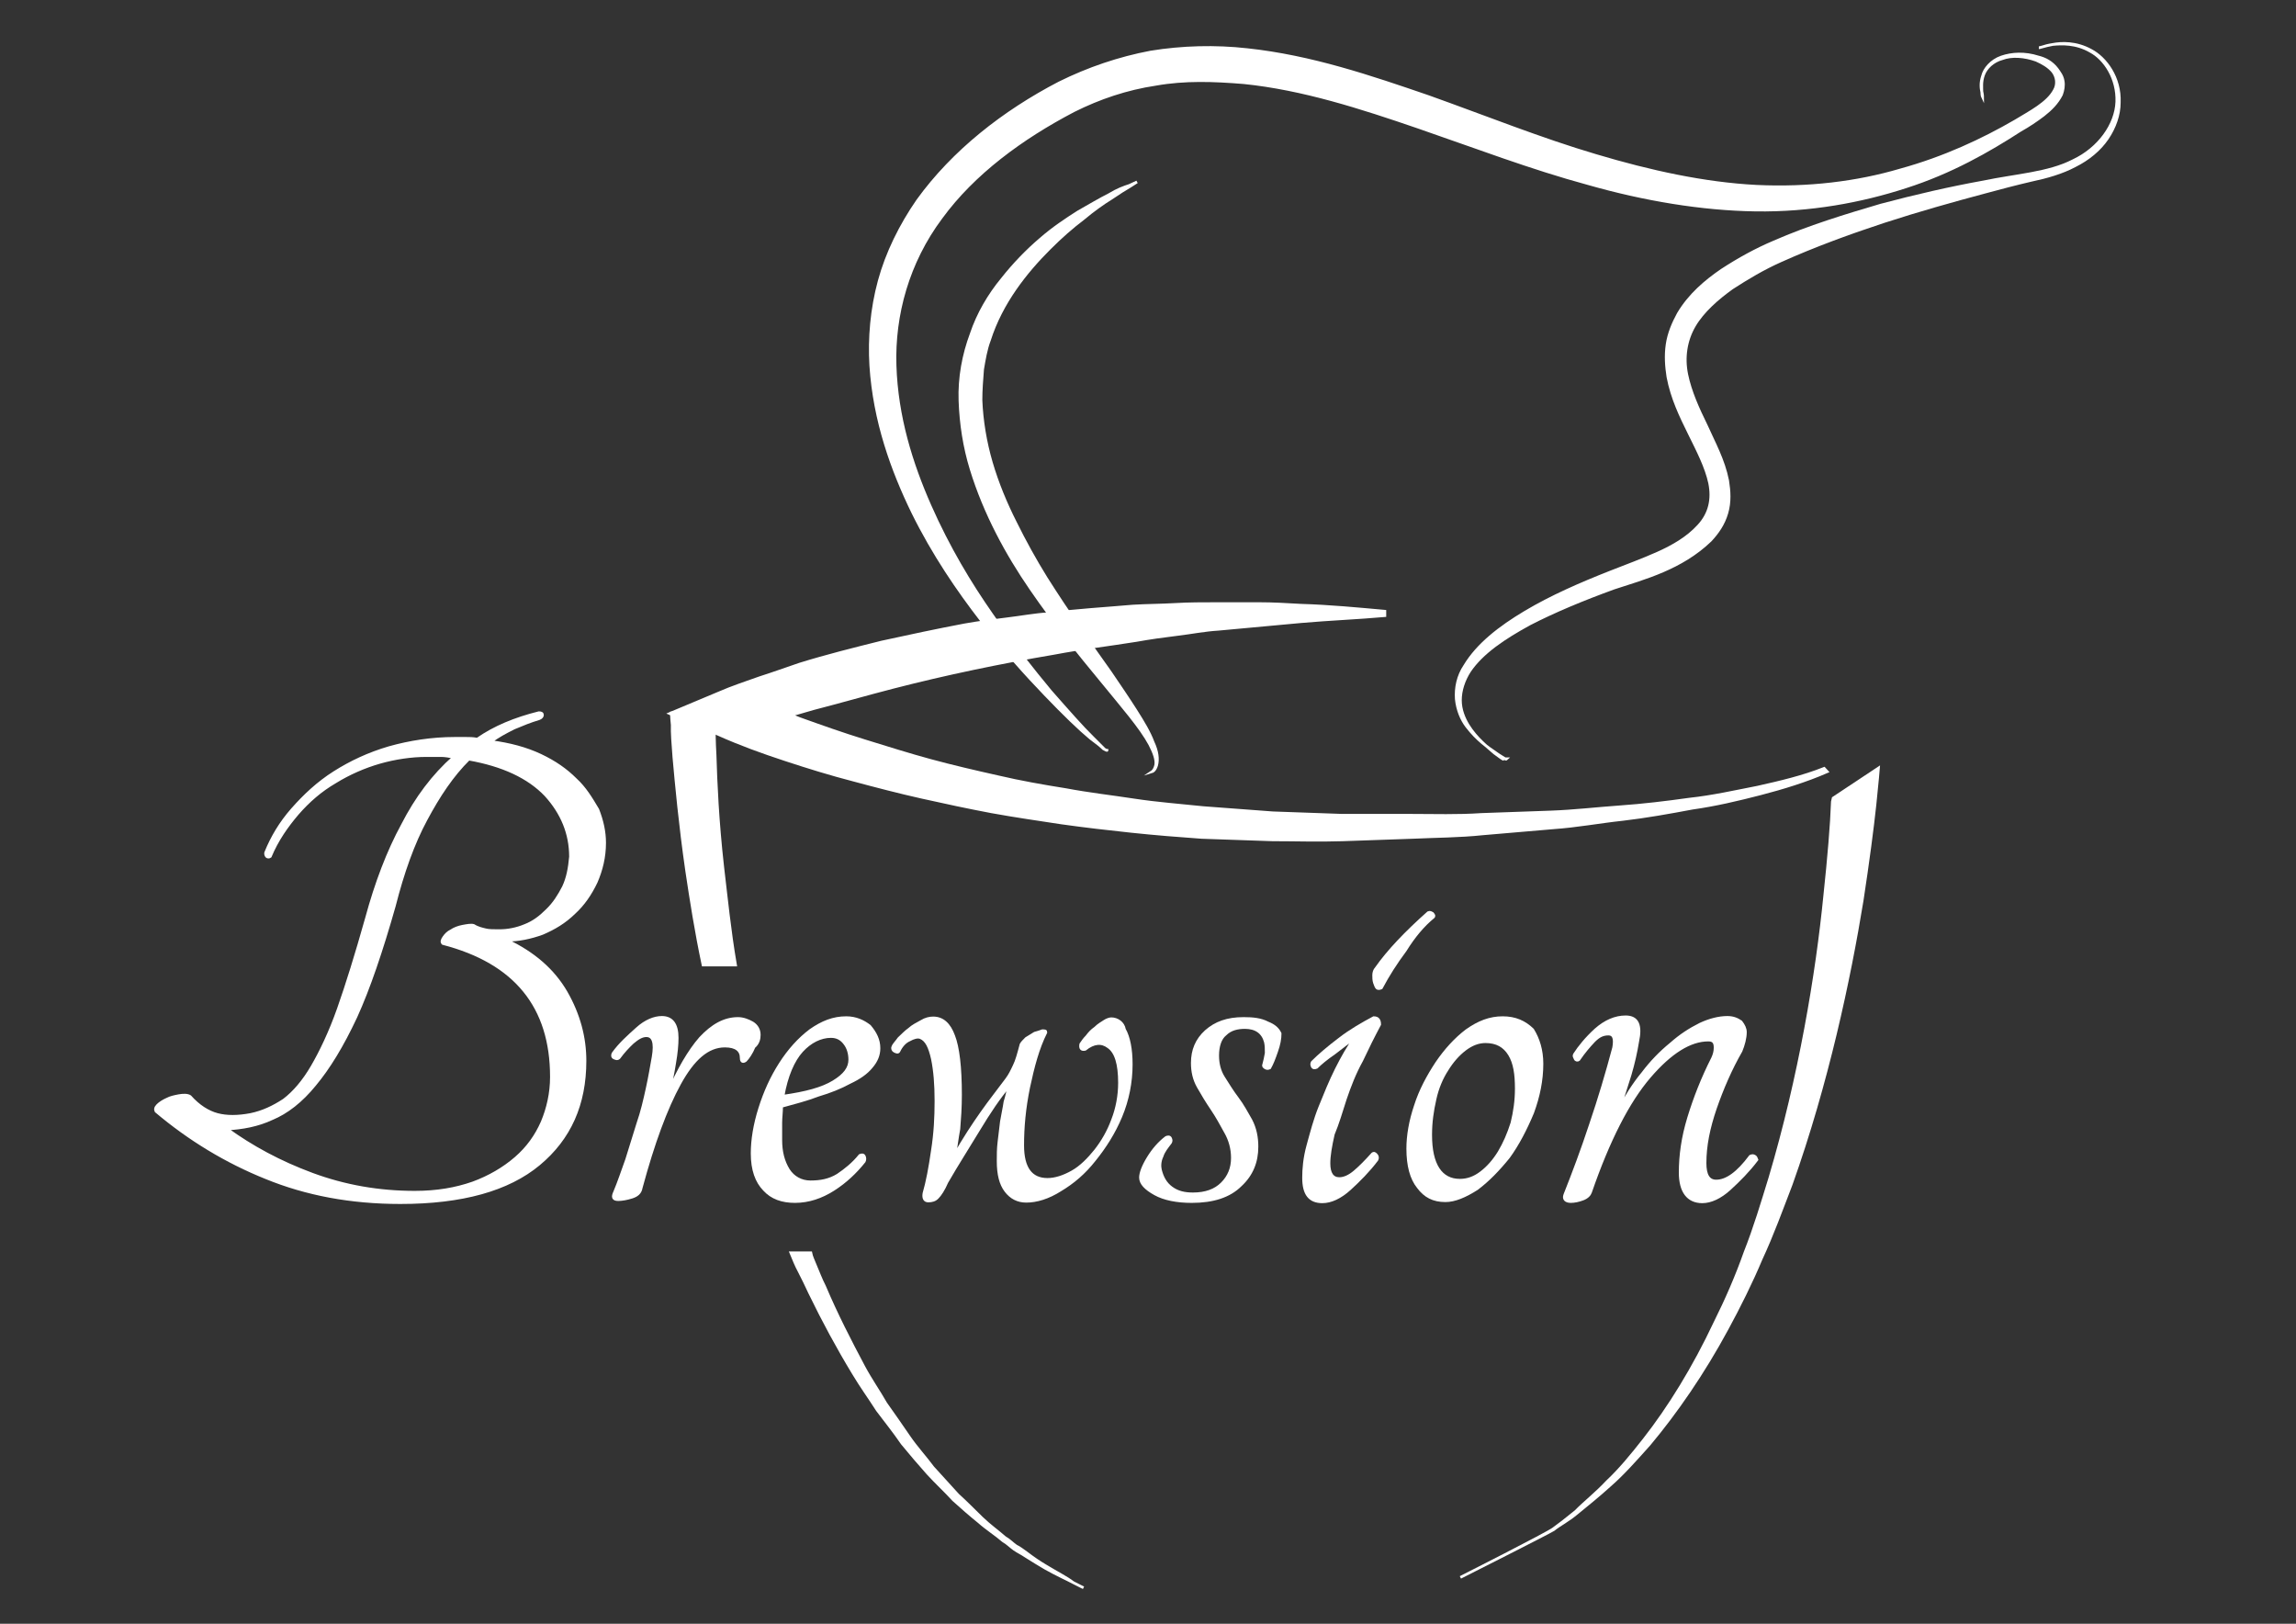 <?xml version="1.0" encoding="utf-8"?>
<!-- Generator: Adobe Illustrator 18.0.0, SVG Export Plug-In . SVG Version: 6.00 Build 0)  -->
<!DOCTYPE svg PUBLIC "-//W3C//DTD SVG 1.1//EN" "http://www.w3.org/Graphics/SVG/1.1/DTD/svg11.dtd">
<svg version="1.1" id="Layer_1" xmlns="http://www.w3.org/2000/svg" xmlns:xlink="http://www.w3.org/1999/xlink" x="0px" y="0px"
	 viewBox="0 0 841.9 595.3" enable-background="new 0 0 841.9 595.3" xml:space="preserve">
<rect x="0" y="0" width="841.9" height="595.3" fill="#333333" stroke="none"/>
<g id="Layer_4">
</g>
<g id="Layer_3">
</g>
<g id="Layer_1_1_">
	
		<linearGradient id="SVGID_1_" gradientUnits="userSpaceOnUse" x1="93.4" y1="535.08" x2="93.4" y2="535.08" gradientTransform="matrix(3.133 0 0 -3.133 40.279 1865.044)">
		<stop  offset="0" style="stop-color:#F7941E"/>
		<stop  offset="0.341" style="stop-color:#BD7428"/>
		<stop  offset="0.779" style="stop-color:#87572A"/>
		<stop  offset="1" style="stop-color:#754C29"/>
	</linearGradient>
	<path fill="url(#SVGID_1_)" d="M332.9,188.6"/>
	
		<linearGradient id="SVGID_2_" gradientUnits="userSpaceOnUse" x1="201.2" y1="552.48" x2="201.2" y2="552.48" gradientTransform="matrix(3.133 0 0 -3.133 40.279 1865.044)">
		<stop  offset="0" style="stop-color:#F7941E"/>
		<stop  offset="0.341" style="stop-color:#BD7428"/>
		<stop  offset="0.779" style="stop-color:#87572A"/>
		<stop  offset="1" style="stop-color:#754C29"/>
	</linearGradient>
	<path fill="url(#SVGID_2_)" d="M670.6,134.1"/>
	<path fill="#FFFFFF" stroke="#FFFFFF" stroke-miterlimit="10" d="M672.2,292.6c0,0,0,0-0.3,1.3c-0.3,8.5-1.3,20.4-2.8,34.5
		c-2.8,28.5-9.1,66.4-20.1,103.4c-2.8,9.1-5.6,18.5-9.1,27.3c-3.1,8.8-6.9,17.5-11,25.7c-7.8,16.6-16.9,31.3-26,42.9
		c-4.7,6-9.1,11.3-13.5,15.4c-4.1,4.4-8.5,7.8-11.6,11c-3.4,2.8-6.3,5-8.1,6.3c-1.9,1.6-34.2,17.9-34.2,17.9s32.3-16.3,34.2-17.5
		c1.9-1.6,5-3.1,8.5-6c3.4-2.8,7.8-6.3,12.2-10.3c4.7-4.1,9.4-9.4,14.4-15c9.7-11.6,19.7-26,28.5-42.3c4.4-8.1,8.8-16.9,12.5-25.7
		c4.1-8.8,7.5-18.2,11-27.3c13.2-37,21.3-75.2,26-104c2.2-14.4,3.8-26.6,4.7-35.1s1.3-13.5,1.3-13.5L672.2,292.6z"/>
	<path fill="#FFFFFF" stroke="#FFFFFF" stroke-miterlimit="10" d="M670,282.9c-7.8,3.4-16.3,6-24.4,8.1c-8.5,2.2-16.6,4.1-25.1,5.3
		c-8.5,1.6-16.9,3.1-25.4,4.1c-8.5,0.9-16.9,2.5-25.7,3.1l-25.7,2.2c-8.5,0.9-17.2,0.9-25.7,1.3l-25.7,0.9c-8.8,0.3-17.2,0-25.7,0
		l-26-0.9c-8.5-0.6-17.2-1.3-25.7-2.2s-17.2-1.9-25.7-3.1c-8.5-1.3-16.9-2.5-25.7-4.1c-8.5-1.6-16.9-3.4-25.4-5.3
		s-16.9-4.1-25.1-6.3c-8.5-2.2-16.6-4.7-25.1-7.5c-8.5-2.8-16.3-5.6-24.8-9.4l-17.5-7.5l17.9-7.5c5-2.2,10-3.8,15-5.6
		c5-1.6,10-3.4,14.7-5c10-3.1,20.1-5.6,30.1-8.1c10-2.2,20.4-4.4,30.4-6.3c5-0.9,10.3-1.6,15.4-2.2s10.3-1.6,15.4-1.9
		c10.3-1.3,20.7-1.9,31-2.8c5-0.3,10.3-0.3,15.4-0.6c5-0.3,10.3-0.3,15.4-0.3h15.4c5,0,10.3,0.3,15.4,0.6
		c10.3,0.3,20.7,1.3,30.7,2.2v1.6c-10.3,0.9-20.4,1.3-30.7,2.2c-10,0.9-20.4,1.9-30.4,2.8c-5,0.3-10,1.3-15,1.9
		c-5,0.6-10,1.3-15,2.2c-10,1.6-20.1,2.8-30.1,4.7c-20.1,3.4-39.8,7.5-59.2,12.5c-9.7,2.5-19.4,5.3-29.1,7.8
		c-4.7,1.3-9.7,2.8-14.4,4.4s-9.7,3.1-13.8,5l0.3-15.4c7.2,3.4,15,6.6,22.9,9.7c7.8,2.8,15.7,5.6,23.8,8.1s16,5,24.1,7.2
		c8.1,2.2,16.3,4.1,24.8,6c8.1,1.9,16.6,3.4,24.8,4.7c8.5,1.6,16.6,2.5,25.1,3.8s16.9,1.9,25.4,2.8l25.4,1.9
		c8.5,0.3,17.2,0.6,25.4,0.9h25.4c8.5,0,16.9,0.3,25.7-0.3l25.4-0.9c8.5-0.3,16.9-1.3,25.4-1.9c8.5-0.6,16.9-1.6,25.4-2.8
		c8.5-0.9,16.9-2.8,25.1-4.4c8.5-1.9,16.6-3.8,24.4-6.9L670,282.9z"/>
	<g>
		<path fill="#FFFFFF" stroke="#FFFFFF" stroke-miterlimit="10" d="M247.1,277.6c0.9,10,2.2,24.4,4.7,41.7c1.6,10.7,3.4,22.2,6,34.5
			h11.6h0.3c-2.2-12.8-3.4-25.1-4.7-36c-1.9-16.9-2.5-31-2.8-41c-0.3-5-0.3-8.8-0.3-11.6c0-2.5,0-4.1,0-4.1l-15.7,0.3
			c0,0,0,1.6,0.3,4.4C246.4,268.5,246.7,272.6,247.1,277.6z"/>
		<path fill="#FFFFFF" stroke="#FFFFFF" stroke-miterlimit="10" d="M383.3,574c-2.2-1.3-4.4-2.8-6.9-4.7c-1.3-0.9-2.5-1.9-3.8-2.5
			c-1.3-0.9-2.5-2.2-4.1-3.1c-2.5-2.2-5.6-4.4-8.5-7.2s-5.6-5.6-8.8-8.5c-2.8-3.1-6-6.6-9.1-10c-2.8-3.8-6-7.2-8.8-11.3
			c-2.8-4.1-5.6-8.1-8.5-12.2c-2.5-4.4-5.6-8.8-8.1-13.5c-5-9.4-10-19.1-14.4-29.5c-1.3-2.5-2.2-5-3.4-7.8c-0.6-1.6-1.3-2.8-1.6-4.4
			H290c0.9,2.2,1.9,4.7,3.1,6.9c1.3,2.5,2.5,5,3.8,7.8c5,10.3,10.3,20.1,16,29.5c2.8,4.7,6,9.1,8.8,13.5c3.1,4.1,6.3,8.1,9.1,12.2
			c3.1,3.8,6.3,7.5,9.4,11c3.1,3.4,6.6,6.6,9.4,9.7c3.1,2.8,6.3,5.6,9.4,8.1c2.8,2.5,6.3,4.7,8.8,6.9c1.6,0.9,2.8,2.2,4.1,3.1
			c1.3,0.9,2.8,1.6,4.1,2.5c2.5,1.6,5,3.1,7.2,4.4c4.4,2.5,8.1,4.1,10.3,5.3c2.5,1.3,3.8,1.9,3.8,1.9s-1.3-0.6-3.8-1.9
			C391.2,578.4,387.4,576.5,383.3,574z"/>
	</g>
	<path fill="#FFFFFF" stroke="#FFFFFF" stroke-miterlimit="10" d="M405.9,275.1L405.9,275.1C405.9,275.4,405.9,275.4,405.9,275.1
		C405.9,275.4,405.9,275.4,405.9,275.1c-0.3,0-0.6-0.3-1.3-0.6c-0.9-0.9-2.5-2.2-4.7-3.8c-4.1-3.4-9.7-8.8-16.6-16s-15-16-23.5-27.3
		c-8.5-11-17.5-24.1-25.1-39.5c-7.5-15.4-14.1-33.5-15.4-53.9c-0.6-10,0.3-20.7,3.1-31c2.8-10.3,7.8-20.4,14.1-29.5
		C349.5,55.5,368,41,388.4,30.4c10.7-5.3,21.9-9.1,33.5-11.3c11.6-1.9,23.8-2.2,35.4-0.9c23.5,2.5,45.4,10,66.4,17.2
		c21,7.5,41.4,15.7,61.4,21.6c20.1,6,39.8,10.3,58.9,11.3c19.1,0.9,37-1.3,52.9-6c16-4.4,30.1-11,42-17.9
		c5.6-3.4,11.9-6.6,14.4-11.3c1.3-2.2,0.9-5-0.6-6.9c-1.6-1.9-3.8-3.1-6-4.1c-4.4-1.6-9.1-1.9-12.5-0.6c-3.4,0.9-6,3.4-6.9,6
		c-0.9,2.5-0.6,4.7-0.6,6c0.3,1.3,0.3,2.2,0.3,2.2s-0.3-0.6-0.3-1.9c-0.3-1.3-0.6-3.4,0.3-6c0.6-2.5,3.1-5.6,6.9-6.9
		c3.8-1.3,8.5-1.6,13.5,0c2.5,0.6,5,1.9,6.9,4.4c0.9,1.3,1.9,2.5,2.2,4.4c0.3,1.6,0,3.4-0.6,5c-1.6,3.1-3.8,5.3-6.6,7.5
		c-2.5,1.9-5.3,3.8-8.5,5.6c-11.6,7.5-25.4,15.4-42,20.7c-16.3,5.3-35.1,8.8-55.1,8.5c-19.7-0.3-40.7-3.8-61.4-9.7
		c-20.7-5.6-41.4-13.5-62.3-20.7c-21-7.2-42.3-14.1-63.9-16.3c-11-0.9-21.6-1.3-32.3,0.6c-10.7,1.6-20.7,5-30.1,9.7
		c-19.1,10-36.7,22.9-48.6,39.2c-12.2,16.3-17.5,35.7-16.9,54.2c0.6,18.8,6,36,12.8,51.4s14.7,28.5,22.6,39.8
		c7.8,11.3,15.4,20.7,21.6,28.2c6.6,7.5,11.6,13.2,15.4,16.9c1.9,1.9,3.4,3.4,4.4,4.4C405.3,274.8,405.6,275.1,405.9,275.1
		C405.9,275.4,405.9,275.4,405.9,275.1L405.9,275.1z"/>
	<path fill="#FFFFFF" stroke="#FFFFFF" stroke-miterlimit="10" d="M422.5,282.9c0,0,0.9-0.6,1.3-2.5c0.3-1.9-0.6-4.4-2.2-7.5
		c-3.4-6.3-10-13.8-17.9-23.5c-7.8-9.4-16.9-20.7-25.7-33.5c-8.8-12.8-16.9-27.6-21.9-43.9c-2.5-8.1-3.8-16.6-4.1-25.1
		c-0.3-8.5,1.3-16.9,4.1-24.4c2.5-7.5,6.6-14.4,11.3-20.1c4.4-5.6,9.4-10.7,14.1-14.7c4.7-4.1,9.4-7.2,13.8-10
		c4.4-2.5,8.1-4.7,11.3-6.3c3.1-1.9,5.6-2.8,7.5-3.4c1.9-0.9,2.8-1.3,2.8-1.3s-0.9,0.6-2.5,1.6c-1.6,0.9-4.1,2.5-6.9,4.4
		c-3.1,1.9-6.6,4.4-10.3,7.5c-4.1,3.1-8.1,6.6-12.5,11c-8.5,8.5-17.5,19.7-21.9,33.5c-1.3,3.4-1.9,7.2-2.5,10.7
		c-0.3,3.8-0.6,7.5-0.6,11.3c0.3,7.5,1.6,15.4,3.8,22.9c2.2,7.5,5.3,15,8.8,21.9c3.4,6.9,7.2,13.8,11.3,20.4
		c8.1,12.8,16.3,24.4,23.5,34.5c3.4,5,6.6,9.7,9.4,14.1c2.8,4.4,5,8.1,6.3,11.6c1.6,3.4,1.9,6.3,1.3,8.5
		C423.5,282.6,422.5,282.9,422.5,282.9z"/>
	<path fill="#FFFFFF" stroke="#FFFFFF" stroke-miterlimit="10" d="M551.9,278.2c0,0,0,0,0.3,0C552.2,278.5,552.2,278.2,551.9,278.2
		L551.9,278.2c-0.9-0.6-2.2-1.3-3.4-2.2c-2.8-1.9-6.9-4.7-10.7-9.7c-1.9-2.5-3.4-6-3.8-10c-0.3-4.1,0.6-8.5,3.1-12.2
		c4.7-7.8,12.8-14.1,22.2-19.7c9.4-5.6,20.1-10.3,31.3-14.7c5.6-2.2,11.6-4.4,17.2-6.9c5.6-2.5,11-5.6,15-10
		c4.1-4.4,5.3-9.7,4.1-15.7c-1.3-6-4.4-11.9-7.5-18.2c-3.1-6.3-6.3-12.8-7.8-20.7c-0.6-3.8-0.9-7.8-0.3-11.9
		c0.6-4.1,2.2-7.8,4.1-11.3c4.1-6.9,10-11.9,16-16c6.3-4.1,12.5-7.5,19.1-10.3c12.8-5.6,26.3-9.7,39.2-13.5
		c12.8-3.4,25.4-6.3,37.6-8.5c11.9-2.5,23.8-3.1,32.9-7.8c9.4-4.4,15.7-13.2,16-21.6c0.3-8.5-4.4-15.7-9.7-18.5
		c-5.3-3.1-10.7-2.8-13.8-2.5c-1.6,0.3-2.8,0.6-3.8,0.9c-0.9,0.3-1.3,0.3-1.3,0.3s0.3,0,1.3-0.3c0.9-0.3,1.9-0.6,3.8-0.9
		c3.1-0.6,8.5-0.9,14.1,2.2c5.3,2.8,10.7,10,10.3,19.1c0,4.4-1.6,9.1-4.4,13.2s-6.9,7.5-11.9,10c-4.7,2.5-10.3,4.1-16,5.3
		c-5.6,1.3-11.3,2.8-17.2,4.4c-11.6,3.1-24.1,6.6-36.7,10.7c-12.5,4.1-25.4,8.8-37.9,14.4c-6.3,2.8-12.2,6.3-17.9,10
		c-5.3,3.8-10.7,8.5-13.8,13.8c-3.1,5.3-4.1,11.6-2.8,17.9c1.3,6.3,4.1,12.5,7.2,18.8c2.8,6.3,6.3,12.5,7.8,20.1
		c0.6,3.8,0.9,7.8-0.3,11.9s-3.4,7.2-6,10c-10.7,10.3-24.1,13.8-35.4,17.5c-11.3,4.1-21.9,8.5-31,13.2c-9.1,5-17.2,10.3-21.9,17.2
		c-2.2,3.4-3.4,7.2-3.4,10.7s1.3,6.6,2.8,9.1c3.1,5,7.2,8.1,9.7,10.3c1.3,0.9,2.5,1.9,3.1,2.2C551.9,277.9,551.9,278.2,551.9,278.2
		c0.3,0,0.3,0,0.6,0C552.2,278.5,552.2,278.2,551.9,278.2L551.9,278.2z"/>
	<g>
		<path fill="#FFFFFF" stroke="#FFFFFF" stroke-miterlimit="10" d="M525.6,336.2c0.3-0.3,0.3-0.6-0.3-1.3c-0.6-0.3-0.9-0.6-1.6-0.3
			c-8.1,7.2-14.7,14.1-19.1,20.4c-0.6,0.6-0.9,1.6-0.9,2.5c0,0.9,0,1.9,0.3,2.8c0.3,0.9,0.6,1.6,0.9,1.9c0.3,0.3,0.9,0.3,1.6,0
			c2.5-4.7,5.3-9.1,8.8-13.8C518.4,343.4,521.8,339.3,525.6,336.2z"/>
		<path fill="#FFFFFF" stroke="#FFFFFF" stroke-miterlimit="10" d="M211,285.7c-3.4-3.4-7.5-6.3-12.8-8.8c-5.3-2.5-11.3-4.1-18.2-5
			c2.5-1.9,5.3-3.4,8.5-5c3.1-1.3,6-2.5,9.1-3.4c0.9-0.3,1.3-0.9,1.3-1.3c0-0.6-0.3-0.9-1.3-0.9c-8.8,2.2-16.3,5.3-22.6,9.7
			c-1.6-0.3-2.8-0.3-4.1-0.3s-2.8,0-4.1,0c-8.5,0-16.6,1.3-24.1,3.4c-7.5,2.2-14.1,5.3-20.1,9.1c-6,3.8-11,8.5-15.4,13.5
			c-4.4,5-7.5,10.3-9.7,15.7c-0.3,0.6,0,1.3,0.3,1.6c0.3,0.3,0.9,0.3,1.3,0c2.5-6,6-11,10-15.7c4.1-4.7,8.5-8.5,13.8-11.6
			c5-3.1,10.7-5.6,16.3-7.2s11.6-2.5,17.2-2.5c1.9,0,3.8,0,5.3,0s3.1,0.3,4.7,0.6c-7.5,6.6-13.8,15-18.8,24.8
			c-5.3,9.7-9.7,21.3-13.2,34.2c-3.8,13.5-7.2,24.4-10.3,33.2c-3.1,8.8-6.6,16-9.7,21.3c-3.1,5.3-6.6,9.4-10.3,12.2
			c-3.8,2.5-7.8,4.4-12.2,5.3c-4.7,0.9-8.8,0.9-12.2,0c-3.4-0.9-6.9-3.1-10-6.6c-0.9-0.6-2.5-0.6-4.1-0.3c-1.6,0.3-3.1,0.6-4.4,1.3
			c-1.3,0.6-2.5,1.3-3.4,2.2c-0.9,0.9-0.9,1.6-0.6,2.2c12.2,10.3,25.7,18.5,40.4,24.4c14.7,6,31,9.1,49.2,9.1
			c22.6,0,39.5-4.7,50.8-14.1c11.3-9.4,16.9-21.9,16.9-37.9c0-8.5-2.2-16.9-6.9-25.1c-4.7-8.1-11.9-14.4-21.9-19.1
			c4.4,0,8.8-0.9,13.2-2.5c4.4-1.9,8.1-4.1,11.6-7.5c3.4-3.1,6-6.9,8.1-11.3c1.9-4.4,3.1-9.1,3.1-14.4c0-4.1-0.9-8.1-2.5-12.2
			C216.7,292.6,214.5,288.9,211,285.7z M206.6,325.2c-1.6,3.1-3.4,6-6,8.5c-2.5,2.5-5,4.4-8.1,5.6c-3.1,1.3-6.3,1.9-9.4,1.9
			c-2.2,0-3.8,0-5-0.3s-2.8-0.6-4.4-1.6c-0.9-0.3-2.5,0-4.1,0.3s-3.1,0.9-4.1,1.6c-1.3,0.6-2.2,1.6-2.8,2.5
			c-0.6,0.9-0.9,1.6-0.3,2.2c26.6,6.9,39.8,23.2,39.8,48.9c0,6-1.3,11.6-3.4,16.6c-2.2,5-5.3,9.4-9.7,13.2
			c-4.4,3.8-9.7,6.9-15.7,9.1c-6.3,2.2-13.2,3.4-21.3,3.4c-13.2,0-25.7-2.2-37.6-6.6c-11.9-4.4-22.2-10-31.3-16.6
			c5.6-0.3,11.3-1.3,16.6-3.8c5.3-2.2,10.7-6.3,15.7-12.5c5-6,10-14.1,15-24.8c4.7-10.3,9.4-24.1,14.1-40.7
			c3.1-12.2,6.9-22.9,11.6-31.6c4.7-8.8,9.7-16.3,15.7-22.2c12.5,2.2,21.9,6.6,28.2,13.2c6,6.6,9.1,14.1,9.1,22.6
			C208.8,318.3,208.2,321.8,206.6,325.2z"/>
		<path fill="#FFFFFF" stroke="#FFFFFF" stroke-miterlimit="10" d="M278.4,379.4c0-1.9-0.9-3.4-2.5-4.4c-1.6-0.9-3.4-1.6-5.3-1.6
			c-5,0-9.4,2.5-13.8,7.2c-4.1,4.7-8.1,11.6-11.6,19.7c0.9-3.4,1.6-6.9,2.2-10.7c0.6-3.4,0.9-6.6,0.9-9.1c0-5-1.9-7.5-5.6-7.5
			c-2.8,0-6,1.3-9.1,4.1c-3.1,2.8-6.3,5.6-8.8,9.1c-0.3,0.6-0.3,1.3,0.3,1.6c0.6,0.3,1.3,0.6,1.9,0c1.6-2.2,3.4-4.1,5-5.6
			c1.9-1.6,3.4-2.5,5-2.5c2.5,0,3.4,2.5,2.5,7.8c-0.6,3.4-1.3,7.5-2.2,11.6c-0.9,4.1-1.9,8.5-3.4,12.8c-1.3,4.4-2.8,8.8-4.1,13.2
			c-1.6,4.4-2.8,8.1-4.4,11.9c-0.9,1.9-0.6,2.8,1.3,2.8c1.3,0,3.1-0.3,5-0.9c1.9-0.6,3.1-1.6,3.4-3.4c4.4-16.3,9.1-29.1,14.1-38.2
			s10.3-13.8,16.6-13.8c4.1,0,6,1.6,6,4.4c0,1.3,0.6,1.6,1.6,0.9c0.9-0.9,2.2-2.8,3.1-5C278.1,382.5,278.4,380.7,278.4,379.4z"/>
		<path fill="#FFFFFF" stroke="#FFFFFF" stroke-miterlimit="10" d="M310.3,373.1c-4.7,0-8.8,1.6-13.2,4.7c-4.1,3.1-7.8,7.2-11,12.2
			s-5.6,10.3-7.5,16.3c-1.9,6-2.8,11.6-2.8,16.6c0,6,1.6,10.3,4.4,13.2c2.8,3.1,6.6,4.4,11.3,4.4c5,0,9.7-1.6,14.1-4.4
			c4.4-2.8,8.1-6.3,11.3-10.3c0.3-0.6,0.3-1.3,0-1.9c-0.3-0.6-0.9-0.6-1.6-0.3c-2.5,3.1-5.3,5.3-8.1,7.2c-3.1,1.9-6.3,2.5-10,2.5
			c-3.4,0-6.3-1.6-8.1-4.4c-1.9-3.1-2.8-6.6-2.8-11c0-2.2,0-4.4,0-6.3s0.3-3.8,0.3-6c4.7-1.3,9.4-2.5,13.5-4.1
			c4.4-1.3,8.1-2.8,11.6-4.7c3.4-1.6,6-3.4,7.8-5.6c1.9-2.2,2.8-4.4,2.8-6.9c0-3.1-1.3-5.6-3.4-8.1
			C316.6,374.4,313.8,373.1,310.3,373.1z M305.6,396.6c-4.1,2.5-10,4.1-18.5,5.3c1.3-7.5,3.8-13.2,6.9-16.6
			c3.1-3.4,6.9-5.3,10.7-5.3c2.2,0,3.8,0.9,5,2.5c1.3,1.6,1.9,3.8,1.9,6C311.6,391.6,309.7,394.1,305.6,396.6z"/>
		<path fill="#FFFFFF" stroke="#FFFFFF" stroke-miterlimit="10" d="M407.5,373.5c-0.6,0-1.6,0.3-2.5,0.9c-0.9,0.6-2.2,1.3-3.4,2.5
			c-1.3,0.9-2.2,1.9-3.1,3.1c-0.9,0.9-1.6,1.9-2.2,2.8c-0.3,1.6,0.3,2.2,1.6,1.9c3.1-2.5,6-2.8,8.5-0.9c2.8,1.9,4.1,6.3,4.1,13.2
			c0,4.7-0.9,9.4-2.5,13.5c-1.6,4.4-3.8,8.1-6.3,11.3c-2.5,3.1-5.3,6-8.5,7.8s-6.3,2.8-9.1,2.8c-6,0-9.1-4.1-9.1-12.5
			c0-6.6,0.6-13.5,2.2-21.3c1.6-7.5,3.4-14.4,6.3-20.1c0-0.6-0.3-0.6-1.3-0.6c-0.9,0.3-1.6,0.6-2.8,0.9c-0.9,0.6-2.2,1.3-3.1,1.9
			c-0.9,0.9-1.6,1.6-1.9,2.2c-0.9,3.4-1.6,6-2.5,7.8c-0.9,1.9-1.6,3.4-2.8,5c-2.8,3.8-6,7.8-9.1,12.2c-3.1,4.4-6.6,9.7-10,15.7
			c0.6-2.8,0.9-6,1.6-9.7c0.3-3.8,0.6-7.8,0.6-12.5c0-10.3-0.9-17.5-2.5-21.6c-1.6-4.4-4.1-6.6-7.5-6.6c-1.3,0-2.8,0.3-4.4,1.3
			c-1.6,0.9-3.1,1.6-4.4,2.8c-1.3,0.9-2.5,2.2-3.8,3.4c-0.9,1.3-1.9,2.2-2.2,3.1c-0.3,0.6,0,1.3,0.6,1.6c0.6,0.3,1.3,0.6,1.6,0
			c0.9-1.9,2.2-3.4,3.8-4.1c1.6-0.9,3.1-1.3,4.1-0.9c2.2,0.9,3.4,3.4,4.4,7.8c0.9,4.4,1.3,9.4,1.3,15.4c0,6-0.3,11.9-1.3,18.2
			c-0.9,6.3-1.9,11.6-3.1,15.7c-0.3,1.9,0.3,2.8,1.6,2.8s2.5-0.3,3.4-1.3c0.9-0.9,2.2-2.8,3.4-5.6c3.8-6.6,7.8-12.8,11.6-19.1
			c3.8-6.3,7.5-11.9,11.3-16.3c-0.6,1.9-0.9,3.8-1.6,6c-0.3,2.2-0.9,4.7-1.3,7.2c-0.3,2.5-0.6,5-0.9,7.5c-0.3,2.5-0.3,4.7-0.3,6.9
			c0,5,0.9,8.5,2.8,11s4.4,3.8,7.5,3.8c3.8,0,8.1-1.3,12.5-4.1c4.7-2.8,8.8-6.3,12.5-11c3.8-4.7,7.2-10,9.7-16
			c2.5-6,3.8-12.5,3.8-19.1c0-5.6-0.9-10-2.5-12.8C411.9,375,409.7,373.5,407.5,373.5z"/>
		<path fill="#FFFFFF" stroke="#FFFFFF" stroke-miterlimit="10" d="M464.8,375c-2.5-1.3-5.3-1.6-8.8-1.6c-6,0-10.3,1.6-13.8,4.7
			c-3.4,3.1-5,6.9-5,11.6c0,3.1,0.6,6,2.2,8.8c1.6,2.8,3.1,5.3,5,8.1c1.9,2.8,3.4,5.6,5,8.5c1.6,2.8,2.5,6,2.5,9.4
			c0,3.8-1.3,6.9-3.8,9.4c-2.5,2.5-6,3.8-10.7,3.8c-3.1,0-5.6-0.6-7.8-2.2c-2.2-1.6-3.4-3.8-4.1-6.6c-0.3-1.3-0.3-3.1,0.6-5
			c0.6-1.9,1.9-3.4,3.1-5c0.3-0.6,0.3-0.9,0-1.6c-0.3-0.6-0.9-0.6-1.6-0.3c-2.5,1.9-4.7,4.4-6.6,7.5s-2.8,5.6-2.8,7.2
			c0,2.2,1.9,4.1,5.3,6c3.4,1.9,8.1,2.8,13.5,2.8c7.8,0,13.8-1.9,17.9-6c4.1-3.8,6-8.5,6-14.1c0-3.4-0.6-6.6-2.2-9.7
			c-1.6-2.8-3.1-5.6-5-8.1c-1.9-2.5-3.4-5-5-7.5c-1.6-2.5-2.2-5.3-2.2-8.1c0-3.4,0.9-6.3,2.8-7.8c1.9-1.9,4.4-2.5,7.2-2.5
			c4.1,0,6.6,1.9,7.5,5.3c0.3,1.3,0.3,2.5,0.3,4.1c-0.3,1.6-0.6,3.1-0.9,4.1c-0.3,0.6,0,0.9,0.6,1.3c0.6,0.3,0.9,0.3,1.6,0
			c0.9-1.6,1.6-3.4,2.5-6c0.9-2.5,1.3-4.7,1.3-6.6C468.6,377.2,467.3,376,464.8,375z"/>
		<path fill="#FFFFFF" stroke="#FFFFFF" stroke-miterlimit="10" d="M493.3,402.9c1.6-4.7,3.4-9.4,6-14.1c2.2-4.7,4.4-9.1,6.6-13.2
			c0-1.6-0.6-2.5-2.2-2.5c-4.1,2.2-8.5,4.7-12.5,7.8c-4.1,3.1-7.5,6-10,8.5c-0.3,0.6-0.3,0.9,0,1.6c0.3,0.6,0.9,0.6,1.6,0.3
			c1.3-1.3,3.4-3.1,6.6-5.3c2.8-2.2,5.3-4.1,7.2-5.3c-2.2,3.1-4.4,6.9-6.6,11.3c-2.2,4.4-4.1,9.1-6,13.8c-1.9,4.7-3.1,9.4-4.4,14.1
			s-1.6,8.8-1.6,11.9c0,6,2.2,8.8,6.9,8.8c3.1,0,6.6-1.6,10-4.7c3.4-3.1,6.9-6.6,10-10.7c0.3-0.6,0.3-1.3-0.3-1.9
			c-0.6-0.6-0.9-0.6-1.3-0.3c-2.5,2.8-4.7,5-6.6,6.6s-3.8,2.5-5.6,2.5c-2.5,0-3.8-1.9-3.8-5.6c0-2.8,0.6-6.3,1.6-10.7
			C490.5,412,491.8,407.6,493.3,402.9z"/>
		<path fill="#FFFFFF" stroke="#FFFFFF" stroke-miterlimit="10" d="M551,373.1c-4.7,0-8.8,1.6-13.2,4.7c-4.1,3.1-7.8,7.2-11,11.9
			c-3.1,4.7-6,10-7.8,15.7c-1.9,5.6-2.8,11-2.8,15.7c0,6.3,1.3,11,3.8,14.1c2.5,3.4,5.6,5,10,5c3.4,0,7.2-1.6,11.6-4.4
			c4.1-3.1,7.8-6.9,11.6-11.6c3.4-4.7,6.3-10.3,8.8-16.3c2.2-6,3.4-11.9,3.4-17.9c0-5-1.3-9.1-3.4-12.5
			C559.1,374.7,555.7,373.1,551,373.1z M554.4,411.7c-1.3,4.1-2.8,7.5-4.7,10.7c-1.9,3.1-4.1,5.6-6.6,7.5c-2.5,1.9-5,2.8-7.8,2.8
			c-6.9,0-10.7-5.6-10.7-16.6c0-4.7,0.6-8.8,1.6-13.2c0.9-4.1,2.5-7.8,4.4-10.7c1.9-3.1,4.1-5.6,6.6-7.5s5-2.8,7.5-2.8
			c4.1,0,6.9,1.6,8.8,4.7s2.5,7.2,2.5,12.5C556,403.5,555.4,407.6,554.4,411.7z"/>
		<path fill="#FFFFFF" stroke="#FFFFFF" stroke-miterlimit="10" d="M643.4,423.9c-0.6-0.3-0.9-0.3-1.6,0c-4.7,6.3-8.8,9.1-12.5,9.1
			c-2.8,0-4.1-2.2-4.1-6.6c0-6.3,1.3-12.8,3.8-20.1c2.5-7.2,5.6-14.4,9.4-21c0.9-2.2,1.6-4.7,1.6-6.9c0-1.3-0.6-2.5-1.6-3.8
			c-1.3-0.9-2.8-1.6-5-1.6c-3.1,0-6.6,0.9-10,2.5c-3.8,1.9-7.2,4.1-10.7,7.2c-3.8,3.1-7.2,6.6-10.3,10.7c-3.4,4.1-6.3,8.8-8.8,13.5
			c1.3-4.1,2.8-8.5,4.1-12.8c1.3-4.4,2.2-8.5,2.8-12.2c1.3-6,0-9.1-4.4-9.1c-3.8,0-7.5,1.6-11,4.7c-3.4,3.1-6,6.3-7.8,9.1
			c-0.3,0.6,0,0.9,0.3,1.6c0.3,0.6,0.9,0.6,1.3,0.3c1.9-2.8,3.8-5,5.6-6.9c1.9-1.9,3.4-2.5,5.3-2.5c1.9,0,2.5,1.6,1.9,5
			c-2.5,9.4-5.3,18.8-8.5,28.2c-3.1,9.4-6.3,17.9-9.4,25.7c-0.6,1.6,0.3,2.5,2.2,2.5c1.3,0,2.8-0.3,4.4-0.9s2.5-1.6,2.8-2.5
			c6.6-19.1,13.8-33.2,21.6-42.3s15-13.5,21.6-13.5c1.9,0,2.5,0.9,2.5,2.8c0,1.3-0.3,2.5-0.9,3.8c-3.8,7.5-6.6,14.7-8.8,21.9
			c-2.2,7.2-3.1,13.8-3.1,20.1c0,6.9,2.8,10.7,8.1,10.7c3.1,0,6.6-1.6,10-4.7c3.4-3.1,6.9-6.6,10-10.7
			C644,424.8,644,424.2,643.4,423.9z"/>
	</g>
</g>
</svg>
